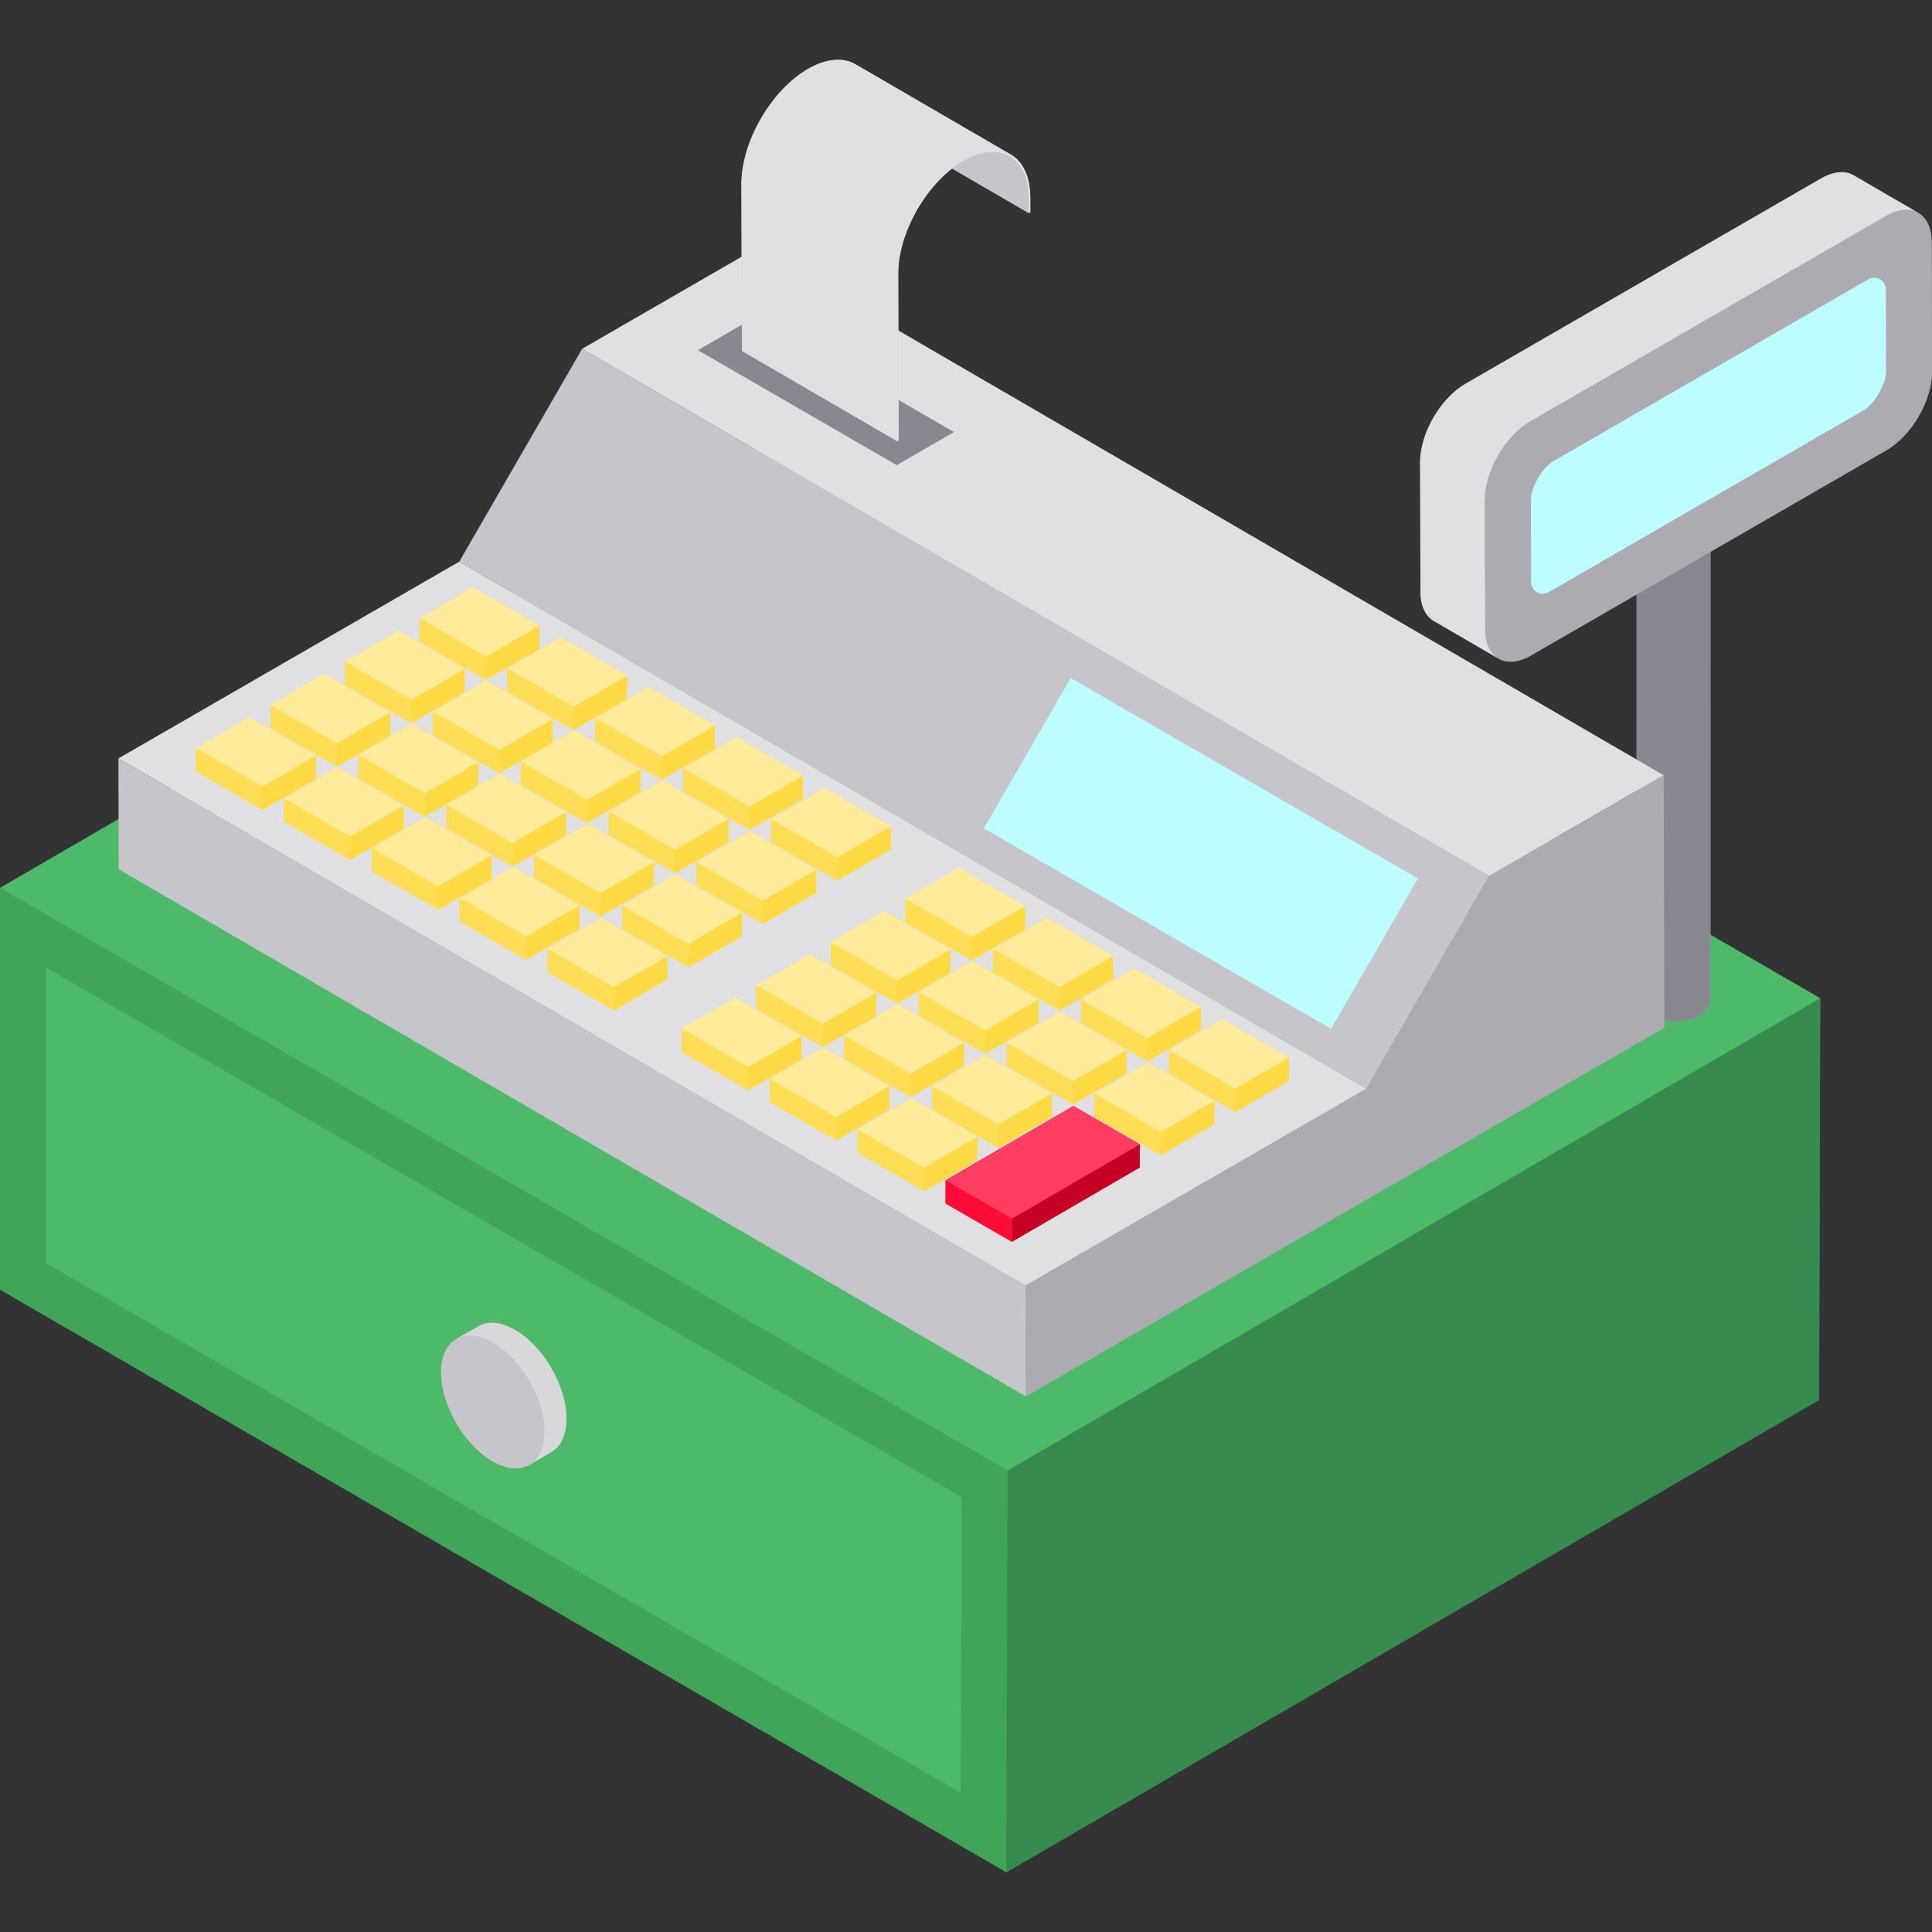 <?xml version="1.0" encoding="iso-8859-1"?>
<!-- Generator: Adobe Illustrator 19.0.0, SVG Export Plug-In . SVG Version: 6.00 Build 0)  -->
<svg version="1.1" id="Capa_1" xmlns="http://www.w3.org/2000/svg" xmlns:xlink="http://www.w3.org/1999/xlink" x="0px" y="0px"
	 viewBox="0 0 512.001 512.001" style="enable-background:new 0 0 512.001 512.001;" xml:space="preserve">
<rect x="0" y="0" width="512.001" height="512.001" fill="#333333" stroke="none"/>
<g style="enable-background:new    ;">
	<g>
		<polygon style="fill:#378B4F;" points="215.362,110.162 0,235.317 0,341.768 266.713,496.156 482.075,371 482.377,264.549 		"/>
		<polygon style="fill:#378B4F;" points="482.377,264.549 482.075,371 266.713,496.156 267.014,389.704 		"/>
	</g>
	<g>
		<polygon style="fill:#40A559;" points="267.014,389.704 266.713,496.156 0,341.768 0,235.317 		"/>
		<polygon style="fill:#4DBA69;" points="12.182,334.743 12.182,256.43 254.813,396.72 254.591,475.064 		"/>
	</g>
	<polygon style="fill:#4DBA69;" points="482.377,264.549 267.014,389.704 0,235.317 215.362,110.162 	"/>
</g>
<path style="fill:#ACABB1;" d="M453.266,85.982c0.144-1.559-0.802-3.147-2.861-4.336c-3.83-2.211-10.042-2.211-13.847,0
	c-1.944,1.13-2.883,2.621-2.833,4.104l-0.01,179.262c-0.004,1.46,0.959,2.922,2.888,4.034c3.833,2.213,10.027,2.213,13.835,0
	c1.892-1.099,2.839-2.538,2.843-3.979l0.011-179.381C453.291,85.786,453.275,85.884,453.266,85.982z"/>
<path style="fill:#898890;" d="M453.291,85.688l-0.011,179.381c-0.004,1.441-0.951,2.88-2.843,3.979
	c-3.808,2.213-10.002,2.213-13.835,0c-1.929-1.114-2.892-2.576-2.888-4.034l0.01-179.381c-0.004,1.46,0.959,2.922,2.888,4.034
	c3.833,2.213,10.027,2.213,13.835,0C452.34,88.567,453.286,87.129,453.291,85.688z"/>
<path style="fill:#ACABB1;" d="M450.405,81.647c3.831,2.212,3.85,5.81,0.045,8.021c-3.806,2.211-10.017,2.211-13.847,0
	c-3.83-2.211-3.85-5.81-0.045-8.021C440.363,79.435,446.574,79.435,450.405,81.647z"/>
<path style="fill:#C6C5CB;" d="M136.486,352.437c-3.798-2.193-7.239-2.396-9.724-0.952l-5.645,3.283
	c-2.579,1.375-4.197,4.445-4.21,8.871c-0.025,8.668,6.092,19.261,13.634,23.615c4.049,2.337,7.687,2.392,10.204,0.615
	c-0.156,0.11-0.305,0.232-0.47,0.327l5.846-3.401c2.453-1.425,3.974-4.457,3.986-8.766
	C150.132,367.358,144.034,356.795,136.486,352.437z"/>
<path style="fill:#D8D8DA;" d="M140.274,388.197l5.847-3.401c2.453-1.425,3.974-4.457,3.986-8.766
	c0.024-8.673-6.074-19.236-13.621-23.593c-3.798-2.193-7.239-2.396-9.724-0.952l-5.846,3.4c2.485-1.444,5.926-1.24,9.724,0.952
	c7.547,4.357,13.647,14.921,13.621,23.593C144.249,383.74,142.728,386.771,140.274,388.197z"/>
<path style="fill:#C6C5CB;" d="M116.908,363.639c0.024-8.667,6.181-12.174,13.723-7.82c7.543,4.355,13.659,14.948,13.634,23.615
	c-0.024,8.668-6.181,12.175-13.724,7.82C123,382.9,116.883,372.306,116.908,363.639z"/>
<g style="enable-background:new    ;">
	<polygon style="fill:#C6C5CB;" points="362.098,288.543 121.708,148.844 154.275,92.437 394.665,232.136 	"/>
	<polyline style="fill:#BDFDFF;" points="375.753,232.809 283.743,179.687 260.741,219.528 352.751,272.649 375.753,232.809 	"/>
	<g>
		<polygon style="fill:#E0E0E2;" points="394.665,232.136 154.275,92.437 200.503,65.747 440.893,205.446 		"/>
		<polygon style="fill:#E0E0E2;" points="271.772,340.693 31.382,200.994 121.708,148.844 362.098,288.543 		"/>
	</g>
	<polygon style="fill:#C6C5CB;" points="271.855,370.068 31.465,230.369 31.382,200.994 271.772,340.693 	"/>
	<polygon style="fill:#ACABB1;" points="440.893,205.446 440.999,242.99 441.083,272.365 271.855,370.068 271.772,340.693 
		362.098,288.543 394.665,232.136 	"/>
</g>
<g>
	<polygon style="fill:#FEDA44;" points="294.938,259.563 294.954,253.392 277.363,243.235 263.223,251.452 263.206,257.624 
		280.798,267.779 	"/>
	<polygon style="fill:#FEDA44;" points="286.501,271.073 304.09,281.227 318.23,273.01 318.247,266.84 300.658,256.684 
		286.519,264.901 	"/>
	<polygon style="fill:#FEDA44;" points="323.953,270.133 309.813,278.35 309.796,284.522 327.385,294.677 341.524,286.46 
		341.542,280.289 	"/>
	<polygon style="fill:#FEDA44;" points="275.196,271.035 275.214,264.864 257.622,254.707 243.483,262.924 243.465,269.096 
		261.056,279.252 	"/>
	<polygon style="fill:#FEDA44;" points="298.488,284.483 298.506,278.312 280.917,268.156 266.777,276.373 266.759,282.545 
		284.348,292.7 	"/>
	<polygon style="fill:#FEDA44;" points="290.072,289.822 290.055,295.994 307.644,306.149 321.783,297.932 321.801,291.761 
		304.212,281.606 	"/>
	<polygon style="fill:#FEDA44;" points="255.452,282.508 255.47,276.338 237.878,266.181 223.742,274.396 223.724,280.568 
		241.315,290.724 	"/>
	<polygon style="fill:#FEDA44;" points="247.036,287.845 247.019,294.017 264.608,304.172 278.745,295.956 278.762,289.785 
		261.173,279.63 	"/>
	<polygon style="fill:#FEDA44;" points="235.729,287.81 218.138,277.653 204,285.868 203.982,292.04 221.574,302.196 
		235.711,293.981 	"/>
	<polygon style="fill:#FEDA44;" points="259.021,301.258 241.432,291.102 227.295,299.319 227.277,305.49 244.866,315.644 
		259.004,307.429 	"/>
</g>
<polygon style="fill:#FF3E61;" points="250.589,312.768 250.573,318.939 268.162,329.093 302.04,309.405 302.057,303.235 
	284.469,293.079 "/>
<polygon style="fill:#FEDA44;" points="294.954,253.392 294.938,259.563 280.798,267.779 280.816,261.609 "/>
<polygon style="fill:#FFDE56;" points="280.816,261.609 280.798,267.779 263.206,257.624 263.223,251.452 "/>
<polygon style="fill:#FFEB9A;" points="294.954,253.392 280.816,261.609 263.223,251.452 277.363,243.235 "/>
<polygon style="fill:#FEDA44;" points="318.247,266.84 318.23,273.01 304.09,281.227 304.108,275.056 "/>
<polygon style="fill:#FFDE56;" points="304.108,275.056 304.09,281.227 286.501,271.073 286.519,264.901 "/>
<polygon style="fill:#FFEB9A;" points="318.247,266.84 304.108,275.056 286.519,264.901 300.658,256.684 "/>
<polygon style="fill:#FEDA44;" points="341.542,280.289 341.524,286.46 327.385,294.677 327.402,288.506 "/>
<polygon style="fill:#FFDE56;" points="327.402,288.506 327.385,294.677 309.796,284.522 309.813,278.35 "/>
<polygon style="fill:#FFEB9A;" points="341.542,280.289 327.402,288.506 309.813,278.35 323.953,270.133 "/>
<polygon style="fill:#FEDA44;" points="275.214,264.864 275.196,271.035 261.056,279.252 261.074,273.081 "/>
<polygon style="fill:#FFDE56;" points="261.074,273.081 261.056,279.252 243.465,269.096 243.483,262.924 "/>
<polygon style="fill:#FFEB9A;" points="275.214,264.864 261.074,273.081 243.483,262.924 257.622,254.707 "/>
<polygon style="fill:#FEDA44;" points="298.506,278.312 298.488,284.483 284.348,292.7 284.366,286.529 "/>
<polygon style="fill:#FFDE56;" points="284.366,286.529 284.348,292.7 266.759,282.545 266.777,276.373 "/>
<polygon style="fill:#FFEB9A;" points="298.506,278.312 284.366,286.529 266.777,276.373 280.917,268.156 "/>
<polygon style="fill:#FEDA44;" points="321.801,291.761 321.783,297.932 307.644,306.149 307.661,299.978 "/>
<polygon style="fill:#FFDE56;" points="307.661,299.978 307.644,306.149 290.055,295.994 290.072,289.822 "/>
<polygon style="fill:#FFEB9A;" points="321.801,291.761 307.661,299.978 290.072,289.822 304.212,281.606 "/>
<polygon style="fill:#FEDA44;" points="255.47,276.338 255.452,282.508 241.315,290.724 241.333,284.553 "/>
<polygon style="fill:#FFDE56;" points="241.333,284.553 241.315,290.724 223.724,280.568 223.742,274.396 "/>
<polygon style="fill:#FFEB9A;" points="255.47,276.338 241.333,284.553 223.742,274.396 237.878,266.181 "/>
<polygon style="fill:#FEDA44;" points="278.762,289.785 278.745,295.956 264.608,304.172 264.625,298.001 "/>
<polygon style="fill:#FFDE56;" points="264.625,298.001 264.608,304.172 247.019,294.017 247.036,287.845 "/>
<polygon style="fill:#FFEB9A;" points="278.762,289.785 264.625,298.001 247.036,287.845 261.173,279.63 "/>
<polygon style="fill:#FEDA44;" points="235.729,287.81 235.711,293.981 221.574,302.196 221.591,296.025 "/>
<polygon style="fill:#FFDE56;" points="221.591,296.025 221.574,302.196 203.982,292.04 204,285.868 "/>
<polygon style="fill:#FFEB9A;" points="235.729,287.81 221.591,296.025 204,285.868 218.138,277.653 "/>
<polygon style="fill:#FEDA44;" points="259.021,301.258 259.004,307.429 244.866,315.644 244.884,309.473 "/>
<polygon style="fill:#FFDE56;" points="244.884,309.473 244.866,315.644 227.277,305.49 227.295,299.319 "/>
<polygon style="fill:#FFEB9A;" points="259.021,301.258 244.884,309.473 227.295,299.319 241.432,291.102 "/>
<g>
	<polygon style="fill:#FEDA44;" points="271.644,246.304 271.662,240.133 254.071,229.976 239.931,238.193 239.914,244.365 
		257.505,254.521 	"/>
	<polygon style="fill:#FEDA44;" points="251.904,257.776 251.921,251.605 234.33,241.448 220.19,249.665 220.173,255.837 
		237.764,265.993 	"/>
	<polygon style="fill:#FEDA44;" points="232.16,269.25 232.177,263.079 214.586,252.922 200.449,261.138 200.432,267.309 
		218.023,277.465 	"/>
	<polygon style="fill:#FEDA44;" points="212.437,274.551 194.845,264.395 180.708,272.611 180.69,278.782 198.281,288.937 
		212.419,280.722 	"/>
	<polygon style="fill:#FEDA44;" points="271.662,240.133 271.644,246.304 257.505,254.521 257.522,248.35 	"/>
</g>
<polygon style="fill:#FFEB9A;" points="271.662,240.133 257.522,248.35 239.931,238.193 254.071,229.976 "/>
<g>
	<polygon style="fill:#FFDE56;" points="237.781,259.822 237.764,265.993 220.173,255.837 220.19,249.665 	"/>
	<polygon style="fill:#FFDE56;" points="257.522,248.35 257.505,254.521 239.914,244.365 239.931,238.193 	"/>
</g>
<polygon style="fill:#FFEB9A;" points="251.921,251.605 237.781,259.822 220.19,249.665 234.33,241.448 "/>
<polygon style="fill:#FEDA44;" points="232.177,263.079 232.16,269.25 218.023,277.465 218.04,271.294 "/>
<polygon style="fill:#FFDE56;" points="218.04,271.294 218.023,277.465 200.432,267.309 200.449,261.138 "/>
<polygon style="fill:#FFEB9A;" points="232.177,263.079 218.04,271.294 200.449,261.138 214.586,252.922 "/>
<polygon style="fill:#FEDA44;" points="212.437,274.551 212.419,280.722 198.281,288.937 198.299,282.767 "/>
<polygon style="fill:#FFDE56;" points="198.299,282.767 198.281,288.937 180.69,278.782 180.708,272.611 "/>
<polygon style="fill:#FFEB9A;" points="212.437,274.551 198.299,282.767 180.708,272.611 194.845,264.395 "/>
<g>
	<polygon style="fill:#FEDA44;" points="212.771,211.698 212.789,205.526 195.197,195.37 181.057,203.587 181.04,209.758 
		198.631,219.915 	"/>
	<polygon style="fill:#FEDA44;" points="204.334,223.207 221.923,233.363 236.063,225.146 236.081,218.974 218.492,208.82 
		204.352,217.036 	"/>
	<polygon style="fill:#FEDA44;" points="193.03,223.17 193.047,216.998 175.456,206.843 161.316,215.059 161.299,221.23 
		178.89,231.387 	"/>
	<polygon style="fill:#FEDA44;" points="216.322,236.618 216.339,230.446 198.75,220.292 184.611,228.509 184.594,234.679 
		202.182,244.835 	"/>
	<polygon style="fill:#FEDA44;" points="173.286,234.644 173.304,228.473 155.713,218.316 141.575,226.532 141.557,232.703 
		159.149,242.859 	"/>
	<polygon style="fill:#FEDA44;" points="164.87,239.981 164.852,246.152 182.441,256.307 196.578,248.092 196.596,241.921 
		179.007,231.765 	"/>
	<polygon style="fill:#FEDA44;" points="153.562,239.945 135.971,229.788 121.833,238.004 121.817,244.176 139.408,254.332 
		153.544,246.116 	"/>
	<polygon style="fill:#FEDA44;" points="176.854,253.393 159.266,243.238 145.129,251.453 145.111,257.625 162.7,267.779 
		176.838,259.564 	"/>
</g>
<polygon style="fill:#FFDE56;" points="198.649,213.744 198.631,219.915 181.04,209.758 181.057,203.587 "/>
<polygon style="fill:#FFEB9A;" points="212.789,205.526 198.649,213.744 181.057,203.587 195.197,195.37 "/>
<polygon style="fill:#FEDA44;" points="236.081,218.974 236.063,225.146 221.923,233.363 221.941,227.192 "/>
<polygon style="fill:#FFDE56;" points="221.941,227.192 221.923,233.363 204.334,223.207 204.352,217.036 "/>
<polygon style="fill:#FFEB9A;" points="236.081,218.974 221.941,227.192 204.352,217.036 218.492,208.82 "/>
<polygon style="fill:#FEDA44;" points="193.047,216.998 193.03,223.17 178.89,231.387 178.908,225.216 "/>
<polygon style="fill:#FFDE56;" points="178.908,225.216 178.89,231.387 161.299,221.23 161.316,215.059 "/>
<polygon style="fill:#FFEB9A;" points="193.047,216.998 178.908,225.216 161.316,215.059 175.456,206.843 "/>
<polygon style="fill:#FFDE56;" points="202.2,238.664 202.182,244.835 184.594,234.68 184.611,228.509 "/>
<polygon style="fill:#FFEB9A;" points="216.339,230.446 202.2,238.664 184.611,228.509 198.75,220.292 "/>
<polygon style="fill:#FEDA44;" points="173.304,228.473 173.286,234.644 159.149,242.859 159.166,236.688 "/>
<polygon style="fill:#FFDE56;" points="159.166,236.688 159.149,242.859 141.557,232.703 141.575,226.532 "/>
<polygon style="fill:#FFEB9A;" points="173.304,228.473 159.166,236.688 141.575,226.532 155.713,218.316 "/>
<polygon style="fill:#FEDA44;" points="196.596,241.921 196.578,248.092 182.441,256.307 182.459,250.136 "/>
<polygon style="fill:#FFDE56;" points="182.459,250.136 182.441,256.307 164.852,246.152 164.87,239.981 "/>
<polygon style="fill:#FFEB9A;" points="196.596,241.921 182.459,250.136 164.87,239.981 179.007,231.765 "/>
<polygon style="fill:#FEDA44;" points="153.562,239.945 153.544,246.116 139.408,254.332 139.426,248.161 "/>
<polygon style="fill:#FFDE56;" points="139.426,248.161 139.408,254.332 121.817,244.176 121.833,238.004 "/>
<polygon style="fill:#FFEB9A;" points="153.562,239.945 139.426,248.161 121.833,238.004 135.971,229.788 "/>
<polygon style="fill:#FEDA44;" points="176.854,253.393 176.838,259.564 162.7,267.779 162.718,261.609 "/>
<polygon style="fill:#FFDE56;" points="162.718,261.609 162.7,267.779 145.111,257.625 145.129,251.453 "/>
<polygon style="fill:#FFEB9A;" points="176.854,253.393 162.718,261.609 145.129,251.453 159.266,243.238 "/>
<g>
	<polygon style="fill:#FEDA44;" points="189.479,198.439 189.496,192.267 171.905,182.112 157.765,190.328 157.747,196.499 
		175.339,206.656 	"/>
	<polygon style="fill:#FEDA44;" points="169.737,209.911 169.755,203.741 152.163,193.584 138.024,201.801 138.007,207.972 
		155.598,218.128 	"/>
	<polygon style="fill:#FEDA44;" points="149.994,221.385 150.012,215.214 132.419,205.057 118.283,213.273 118.265,219.445 
		135.856,229.601 	"/>
	<polygon style="fill:#FEDA44;" points="130.27,226.686 112.679,216.53 98.541,224.745 98.524,230.917 116.116,241.073 
		130.252,232.857 	"/>
	<polygon style="fill:#FEDA44;" points="189.496,192.267 189.479,198.439 175.339,206.656 175.356,200.485 	"/>
</g>
<polygon style="fill:#FFEB9A;" points="189.496,192.267 175.356,200.485 157.765,190.328 171.905,182.112 "/>
<g>
	<polygon style="fill:#FFDE56;" points="155.615,211.957 155.598,218.128 138.007,207.972 138.024,201.801 	"/>
	<polygon style="fill:#FFDE56;" points="175.356,200.485 175.339,206.656 157.747,196.499 157.765,190.328 	"/>
</g>
<polygon style="fill:#FFEB9A;" points="169.755,203.741 155.615,211.957 138.024,201.801 152.163,193.584 "/>
<polygon style="fill:#FEDA44;" points="150.012,215.214 149.994,221.385 135.856,229.601 135.874,223.43 "/>
<polygon style="fill:#FFDE56;" points="135.874,223.43 135.856,229.601 118.265,219.445 118.283,213.273 "/>
<polygon style="fill:#FFEB9A;" points="150.012,215.214 135.874,223.43 118.283,213.273 132.419,205.057 "/>
<polygon style="fill:#FEDA44;" points="130.27,226.686 130.252,232.857 116.116,241.073 116.132,234.902 "/>
<polygon style="fill:#FFDE56;" points="116.132,234.902 116.116,241.073 98.524,230.917 98.541,224.745 "/>
<polygon style="fill:#FFEB9A;" points="130.27,226.686 116.132,234.902 98.541,224.745 112.679,216.53 "/>
<g>
	<polygon style="fill:#FEDA44;" points="166.185,185.245 166.202,179.073 148.611,168.917 134.472,177.134 134.454,183.305 
		152.045,193.462 	"/>
	<polygon style="fill:#FEDA44;" points="146.443,196.717 146.461,190.545 128.87,180.389 114.73,188.606 114.712,194.777 
		132.305,204.934 	"/>
	<polygon style="fill:#FEDA44;" points="126.7,208.191 126.717,202.02 109.126,191.863 94.989,200.078 94.972,206.249 
		112.563,216.406 	"/>
	<polygon style="fill:#FEDA44;" points="106.977,213.492 89.385,203.335 75.248,211.551 75.23,217.723 92.822,227.878 
		106.959,219.663 	"/>
</g>
<polygon style="fill:#FFDE56;" points="152.063,187.291 152.045,193.462 134.454,183.305 134.472,177.134 "/>
<polygon style="fill:#FFEB9A;" points="166.202,179.073 152.063,187.291 134.472,177.134 148.611,168.917 "/>
<polygon style="fill:#FEDA44;" points="146.461,190.545 146.443,196.717 132.305,204.934 132.321,198.763 "/>
<polygon style="fill:#FFDE56;" points="132.321,198.763 132.305,204.934 114.712,194.777 114.73,188.606 "/>
<polygon style="fill:#FFEB9A;" points="146.461,190.545 132.321,198.763 114.73,188.606 128.87,180.389 "/>
<polygon style="fill:#FEDA44;" points="126.717,202.02 126.7,208.191 112.563,216.406 112.581,210.235 "/>
<polygon style="fill:#FFDE56;" points="112.581,210.235 112.563,216.406 94.972,206.249 94.989,200.078 "/>
<polygon style="fill:#FFEB9A;" points="126.717,202.02 112.581,210.235 94.989,200.078 109.126,191.863 "/>
<polygon style="fill:#FEDA44;" points="106.977,213.492 106.959,219.663 92.822,227.878 92.839,221.707 "/>
<polygon style="fill:#FFDE56;" points="92.839,221.707 92.822,227.878 75.23,217.723 75.248,211.551 "/>
<polygon style="fill:#FFEB9A;" points="106.977,213.492 92.839,221.707 75.248,211.551 89.385,203.335 "/>
<g>
	<polygon style="fill:#FEDA44;" points="142.893,171.986 142.91,165.815 125.318,155.658 111.179,163.875 111.162,170.046 
		128.753,180.203 	"/>
	<polygon style="fill:#FEDA44;" points="123.151,183.458 123.169,177.287 105.578,167.131 91.438,175.347 91.42,181.518 
		109.011,191.675 	"/>
	<polygon style="fill:#FEDA44;" points="103.408,194.932 103.425,188.761 85.834,178.604 71.697,186.82 71.679,192.992 
		89.271,203.147 	"/>
	<polygon style="fill:#FEDA44;" points="83.684,200.233 66.093,190.076 51.955,198.292 51.938,204.464 69.529,214.62 
		83.667,206.404 	"/>
	<polygon style="fill:#FEDA44;" points="142.91,165.815 142.893,171.986 128.753,180.203 128.771,174.032 	"/>
</g>
<polygon style="fill:#FFEB9A;" points="142.91,165.815 128.771,174.032 111.179,163.875 125.318,155.658 "/>
<g>
	<polygon style="fill:#FFDE56;" points="109.029,185.504 109.011,191.675 91.42,181.518 91.438,175.347 	"/>
	<polygon style="fill:#FFDE56;" points="128.771,174.032 128.753,180.203 111.162,170.046 111.179,163.875 	"/>
</g>
<polygon style="fill:#FFEB9A;" points="123.169,177.287 109.029,185.504 91.438,175.347 105.578,167.131 "/>
<polygon style="fill:#FEDA44;" points="103.425,188.761 103.408,194.932 89.271,203.147 89.288,196.976 "/>
<polygon style="fill:#FFDE56;" points="89.288,196.976 89.271,203.147 71.679,192.992 71.697,186.82 "/>
<polygon style="fill:#FFEB9A;" points="103.425,188.761 89.288,196.976 71.697,186.82 85.834,178.604 "/>
<polygon style="fill:#FEDA44;" points="83.684,200.233 83.667,206.404 69.529,214.62 69.547,208.449 "/>
<polygon style="fill:#FFDE56;" points="69.547,208.449 69.529,214.62 51.938,204.464 51.955,198.292 "/>
<polygon style="fill:#FFEB9A;" points="83.684,200.233 69.547,208.449 51.955,198.292 66.093,190.076 "/>
<polygon style="fill:#C60024;" points="302.058,303.235 302.04,309.406 268.162,329.093 268.178,322.922 "/>
<polygon style="fill:#FE0B37;" points="268.178,322.922 268.162,329.093 250.573,318.939 250.589,312.768 "/>
<polygon style="fill:#FF3E61;" points="302.058,303.235 268.178,322.922 250.589,312.768 284.469,293.079 "/>
<polygon style="fill:#898890;" points="252.805,114.495 237.655,123.269 184.96,92.801 200.11,84.027 "/>
<path style="fill:#C6C5CB;" d="M273.045,56.22l-0.011-3.923c-0.016-5.59-2.004-9.521-5.202-11.361
	c0.01,0.006,0.022,0.01,0.031,0.017l-41.142-23.91c-3.221-1.871-7.679-1.613-12.591,1.223c-9.762,5.635-17.678,19.348-17.645,30.564
	l0.125,44.167l41.142,23.91l0.414-0.239L238.04,72.5c-0.028-9.796,6.153-21.536,14.278-27.846l20.313,11.804L273.045,56.22z"/>
<g style="enable-background:new    ;">
	<path style="fill:#C6C5CB;" d="M272.619,52.537c-0.016-5.442-1.944-9.276-5.049-11.08l-41.142-23.91
		c3.105,1.805,5.033,5.637,5.049,11.08l0.011,3.923l41.142,23.91L272.619,52.537z"/>
	<path style="fill:#E0E0E2;" d="M273.033,52.297c-0.016-5.59-2.004-9.521-5.202-11.361c0.01,0.006,0.022,0.01,0.031,0.017
		l-41.142-23.91c-3.221-1.871-7.679-1.613-12.591,1.223c-9.762,5.635-17.678,19.348-17.645,30.564l0.125,44.167l41.142,23.91
		l0.414-0.239L238.04,72.5c-0.031-10.955,7.7-24.345,17.234-29.85c9.534-5.505,17.315-1.07,17.346,9.885l0.011,3.923l0.414-0.239
		L273.033,52.297z"/>
</g>
<path style="fill:#ACABB1;" d="M511.903,64.174c-0.01-3.82-1.366-6.501-3.546-7.755c0.007,0.004,0.017,0.007,0.024,0.011
	l-17.171-9.979c-2.198-1.277-5.243-1.096-8.603,0.843l-94.215,54.395c-6.673,3.853-12.069,13.189-12.047,20.856l0.097,34.264
	c0.01,3.807,1.355,6.485,3.522,7.744l17.171,9.979c-0.136-0.079-0.259-0.181-0.389-0.271c2.22,1.548,5.424,1.488,8.992-0.573
	l94.215-54.395c6.673-3.853,12.069-13.189,12.047-20.856L511.903,64.174z"/>
<path style="fill:#E0E0E2;" d="M491.209,46.451c-2.198-1.277-5.243-1.096-8.603,0.843l-94.215,54.395
	c-6.673,3.853-12.069,13.189-12.047,20.856l0.097,34.264c0.01,3.807,1.355,6.485,3.522,7.744l17.171,9.979
	c-2.167-1.26-3.512-3.937-3.522-7.744l-0.097-34.264c-0.022-7.668,5.374-17.004,12.047-20.856l94.215-54.395
	c3.36-1.939,6.405-2.12,8.603-0.843L491.209,46.451z"/>
<path style="fill:#ACABB1;" d="M499.777,57.272c6.673-3.853,12.103-0.767,12.125,6.901l0.097,34.264
	c0.022,7.668-5.374,17.004-12.047,20.856l-94.215,54.395c-6.673,3.853-12.103,0.767-12.125-6.901l-0.097-34.264
	c-0.022-7.668,5.374-17.004,12.047-20.856L499.777,57.272z"/>
<path style="fill:#BDFDFF;" d="M405.696,132.489c-0.009-3.315,3.052-8.595,5.956-10.273l83.479-48.197
	c2.052-1.185,4.619,0.292,4.626,2.661l0.062,21.79c0.009,3.315-3.052,8.595-5.956,10.273l-83.479,48.197
	c-2.052,1.185-4.619-0.292-4.626-2.661L405.696,132.489z"/>
<g>
</g>
<g>
</g>
<g>
</g>
<g>
</g>
<g>
</g>
<g>
</g>
<g>
</g>
<g>
</g>
<g>
</g>
<g>
</g>
<g>
</g>
<g>
</g>
<g>
</g>
<g>
</g>
<g>
</g>
</svg>
